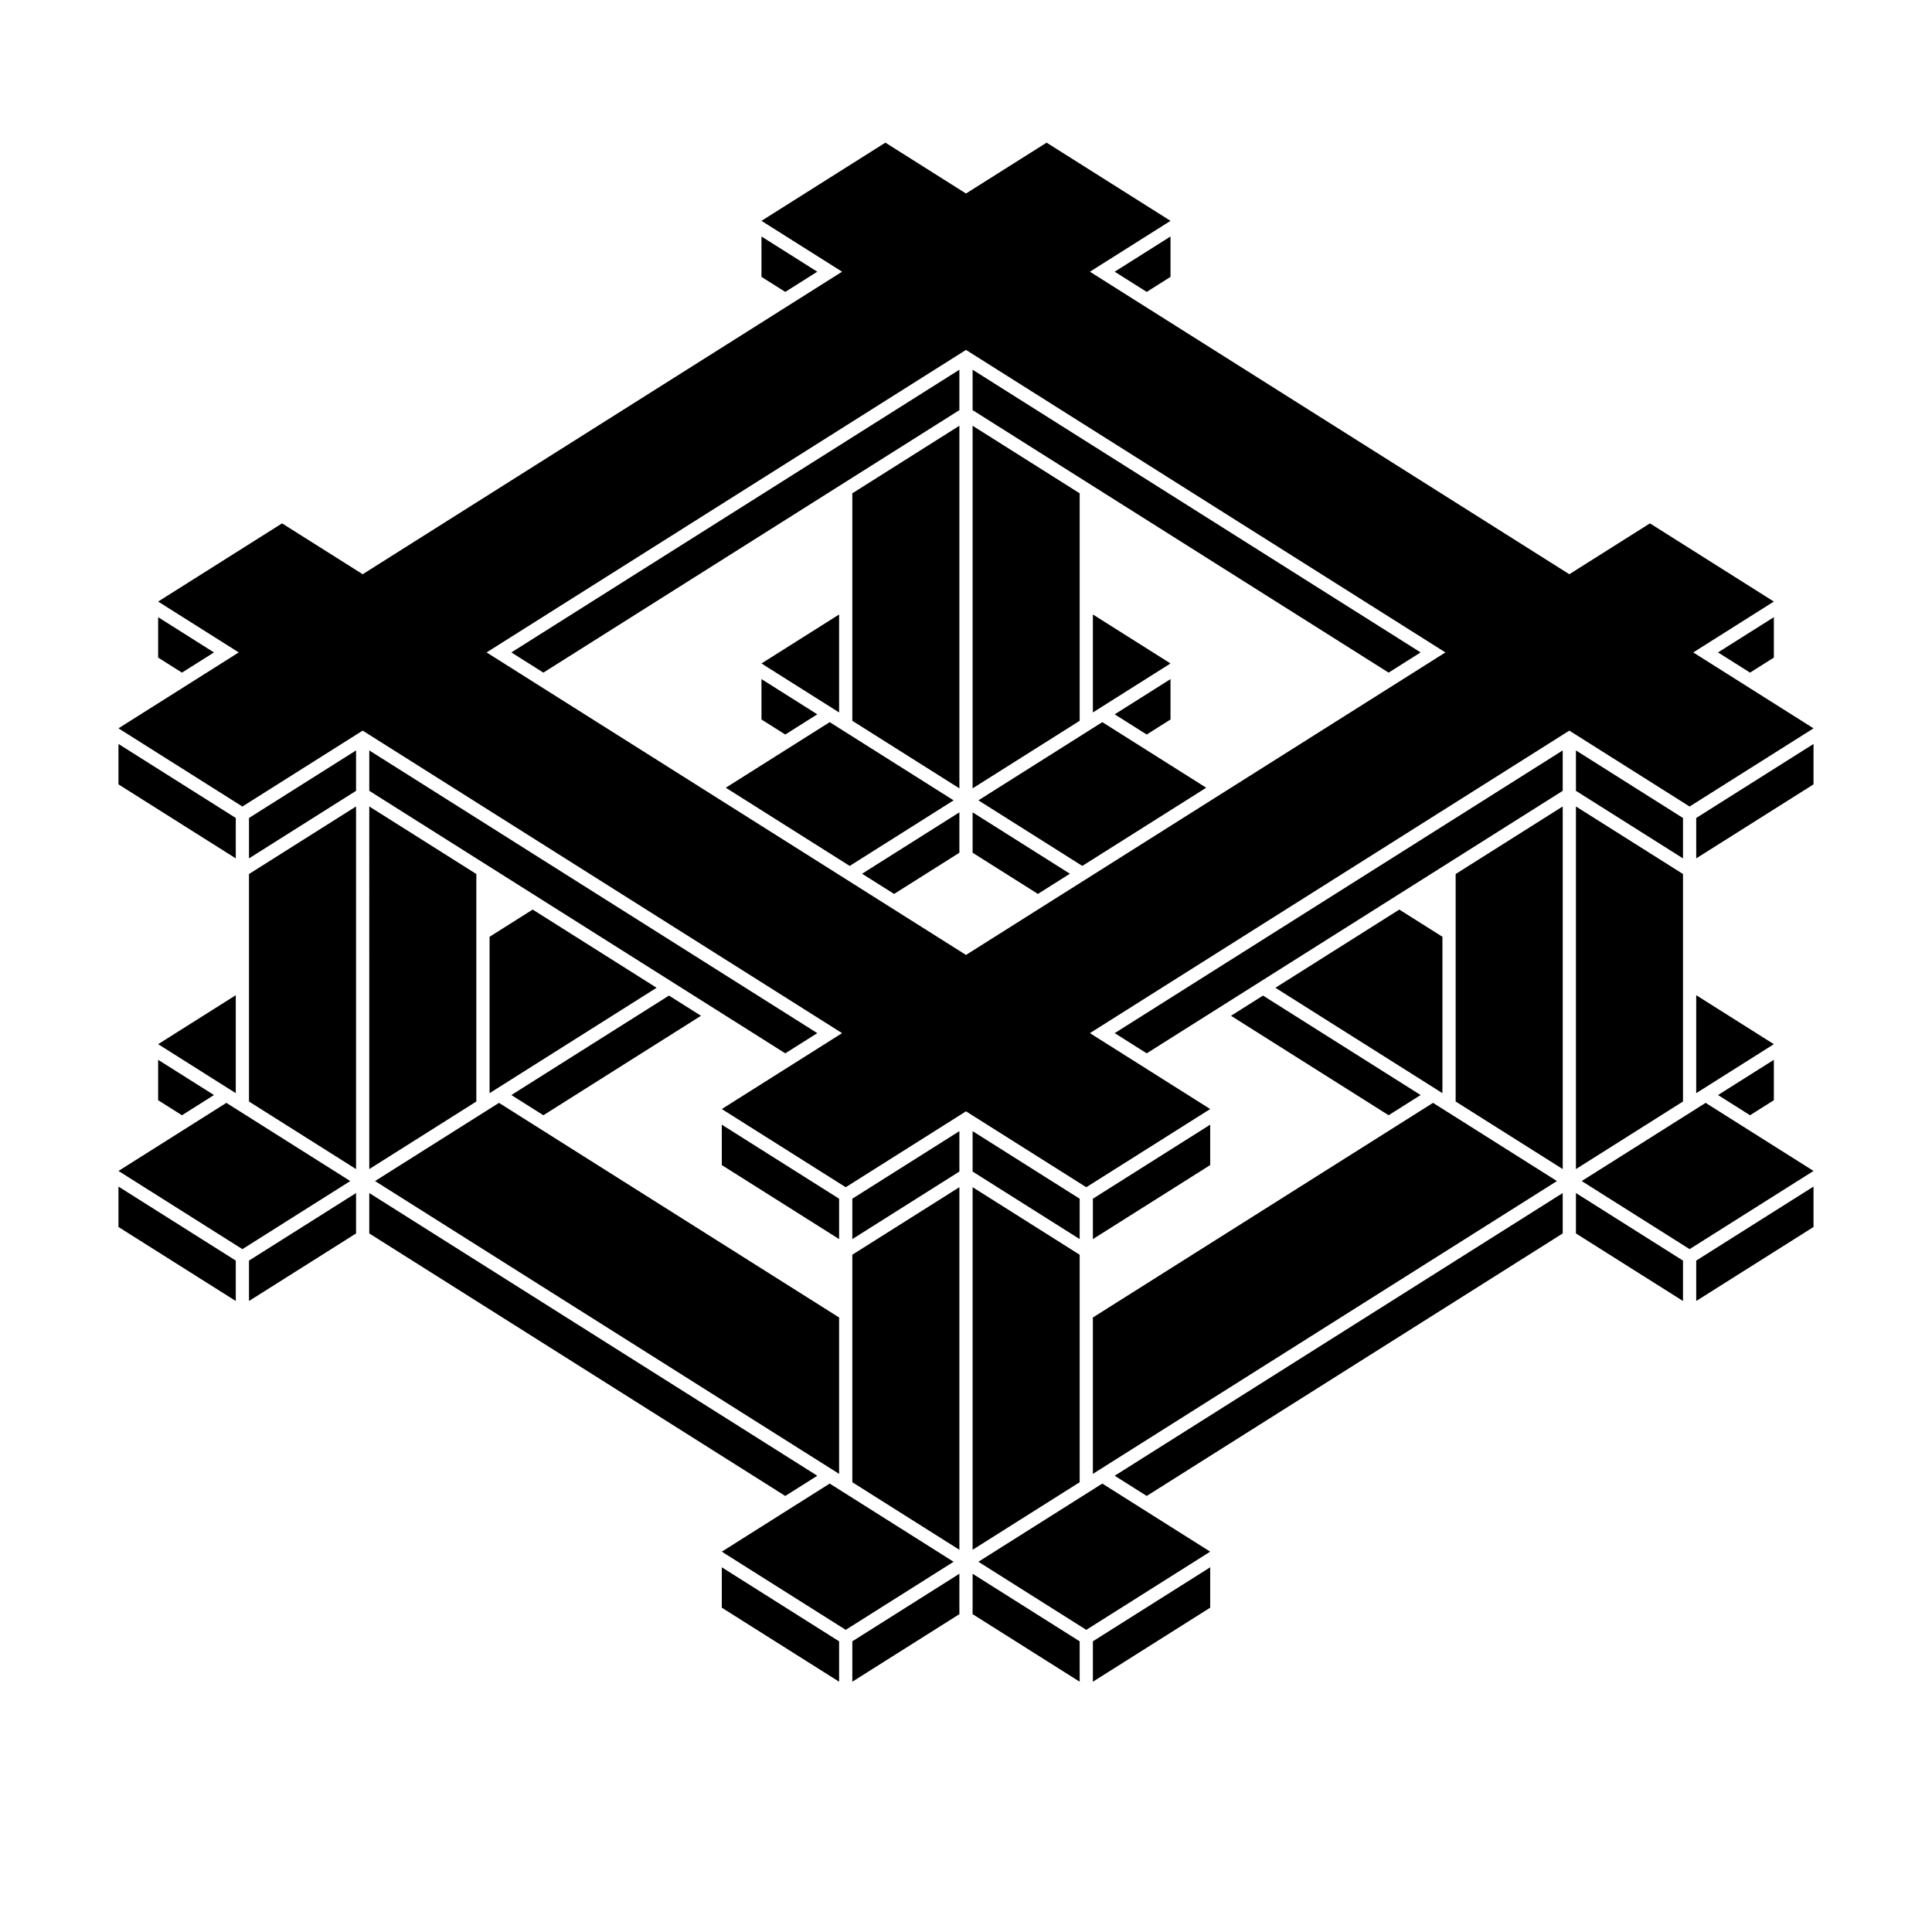 <?xml version="1.0" encoding="UTF-8" standalone="no"?>
<!-- Created with Inkscape (http://www.inkscape.org/) -->

<svg
   version="1.1"
   id="svg16061"
   width="793.701"
   height="793.701"
   viewBox="0 0 793.701 793.701"
   sodipodi:docname="Kara Idutsu.svg"
   inkscape:version="1.2 (dc2aeda, 2022-05-15)"
   xmlns:inkscape="http://www.inkscape.org/namespaces/inkscape"
   xmlns:sodipodi="http://sodipodi.sourceforge.net/DTD/sodipodi-0.dtd"
   xmlns="http://www.w3.org/2000/svg"
   xmlns:svg="http://www.w3.org/2000/svg">
  <defs
     id="defs16065">
    <clipPath
       clipPathUnits="userSpaceOnUse"
       id="clipPath16500">
      <path
         d="M -567.775,585.852 H 27.501 V -9.424 H -567.775 Z"
         id="path16502"
         style="stroke-width:1" />
    </clipPath>
    <clipPath
       clipPathUnits="userSpaceOnUse"
       id="clipPath16506">
      <path
         d="M -528.09,575.381 H 67.186 V -19.895 H -528.09 Z"
         id="path16508"
         style="stroke-width:1" />
    </clipPath>
    <clipPath
       clipPathUnits="userSpaceOnUse"
       id="clipPath16512">
      <path
         d="M -536.698,584.573 H 58.578 V -10.703 H -536.698 Z"
         id="path16514"
         style="stroke-width:1" />
    </clipPath>
    <clipPath
       clipPathUnits="userSpaceOnUse"
       id="clipPath16518">
      <path
         d="M -531.192,581.588 H 64.084 V -13.688 H -531.192 Z"
         id="path16520"
         style="stroke-width:1" />
    </clipPath>
    <clipPath
       clipPathUnits="userSpaceOnUse"
       id="clipPath16525">
      <path
         d="M -572.817,586.135 H 22.459 V -9.141 H -572.817 Z"
         id="path16527"
         style="stroke-width:1" />
    </clipPath>
    <clipPath
       clipPathUnits="userSpaceOnUse"
       id="clipPath16531">
      <path
         d="M -545.417,584.573 H 49.859 V -10.703 H -545.417 Z"
         id="path16533"
         style="stroke-width:1" />
    </clipPath>
    <clipPath
       clipPathUnits="userSpaceOnUse"
       id="clipPath16537">
      <path
         d="M -540.821,585.848 H 54.455 V -9.428 H -540.821 Z"
         id="path16539"
         style="stroke-width:1" />
    </clipPath>
    <clipPath
       clipPathUnits="userSpaceOnUse"
       id="clipPath16543">
      <path
         d="M -548.983,585.852 H 46.293 V -9.424 H -548.983 Z"
         id="path16545"
         style="stroke-width:1" />
    </clipPath>
    <clipPath
       clipPathUnits="userSpaceOnUse"
       id="clipPath16549">
      <path
         d="M -542.933,584.573 H 52.343 V -10.703 H -542.933 Z"
         id="path16551"
         style="stroke-width:1" />
    </clipPath>
    <clipPath
       clipPathUnits="userSpaceOnUse"
       id="clipPath16555">
      <path
         d="M -568.227,575.819 H 27.049 V -19.457 H -568.227 Z"
         id="path16557"
         style="stroke-width:1" />
    </clipPath>
    <clipPath
       clipPathUnits="userSpaceOnUse"
       id="clipPath16561">
      <path
         d="M -553.898,585.848 H 41.378 V -9.428 H -553.898 Z"
         id="path16563"
         style="stroke-width:1" />
    </clipPath>
    <clipPath
       clipPathUnits="userSpaceOnUse"
       id="clipPath16567">
      <path
         d="M -550.264,577.325 H 45.012 V -17.951 H -550.264 Z"
         id="path16569"
         style="stroke-width:1" />
    </clipPath>
    <clipPath
       clipPathUnits="userSpaceOnUse"
       id="clipPath16573">
      <path
         d="M -561.413,585.852 H 33.863 V -9.424 H -561.413 Z"
         id="path16575"
         style="stroke-width:1" />
    </clipPath>
    <clipPath
       clipPathUnits="userSpaceOnUse"
       id="clipPath16579">
      <path
         d="M -556.401,578.014 H 38.875 V -17.262 H -556.401 Z"
         id="path16581"
         style="stroke-width:1" />
    </clipPath>
    <clipPath
       clipPathUnits="userSpaceOnUse"
       id="clipPath16585">
      <path
         d="M -586.545,579.503 H 8.731 V -15.773 H -586.545 Z"
         id="path16587"
         style="stroke-width:1" />
    </clipPath>
    <clipPath
       clipPathUnits="userSpaceOnUse"
       id="clipPath16591">
      <path
         d="M -538.222,577.948 H 57.054 V -17.328 H -538.222 Z"
         id="path16593"
         style="stroke-width:1" />
    </clipPath>
    <clipPath
       clipPathUnits="userSpaceOnUse"
       id="clipPath16597">
      <path
         d="m -336.734,518.16 h 595.276 v -595.276 h -595.276 z"
         id="path16599"
         style="stroke-width:1" />
    </clipPath>
    <clipPath
       clipPathUnits="userSpaceOnUse"
       id="clipPath16603">
      <path
         d="M -557.064,585.848 H 38.211 V -9.428 H -557.064 Z"
         id="path16605"
         style="stroke-width:1" />
    </clipPath>
    <clipPath
       clipPathUnits="userSpaceOnUse"
       id="clipPath16610">
      <path
         d="M -584.194,578.938 H 11.082 V -16.338 H -584.194 Z"
         id="path16612"
         style="stroke-width:1" />
    </clipPath>
    <clipPath
       clipPathUnits="userSpaceOnUse"
       id="clipPath16616">
      <path
         d="M -574.546,585.852 H 20.73 V -9.424 H -574.546 Z"
         id="path16618"
         style="stroke-width:1" />
    </clipPath>
    <clipPath
       clipPathUnits="userSpaceOnUse"
       id="clipPath16622">
      <path
         d="M -557.495,577.85 H 37.781 V -17.426 H -557.495 Z"
         id="path16624"
         style="stroke-width:1" />
    </clipPath>
    <clipPath
       clipPathUnits="userSpaceOnUse"
       id="clipPath16628">
      <path
         d="M -576.369,585.588 H 18.907 V -9.688 H -576.369 Z"
         id="path16630"
         style="stroke-width:1" />
    </clipPath>
    <clipPath
       clipPathUnits="userSpaceOnUse"
       id="clipPath16634">
      <path
         d="M -564.573,585.848 H 30.703 V -9.428 H -564.573 Z"
         id="path16636"
         style="stroke-width:1" />
    </clipPath>
  </defs>
  <sodipodi:namedview
     id="namedview16063"
     pagecolor="#ffffff"
     bordercolor="#000000"
     borderopacity="0.25"
     inkscape:showpageshadow="2"
     inkscape:pageopacity="0.0"
     inkscape:pagecheckerboard="0"
     inkscape:deskcolor="#d1d1d1"
     showgrid="false"
     inkscape:zoom="0.29734106"
     inkscape:cx="-201.78848"
     inkscape:cy="366.58241"
     inkscape:window-width="1419"
     inkscape:window-height="456"
     inkscape:window-x="0"
     inkscape:window-y="25"
     inkscape:window-maximized="0"
     inkscape:current-layer="svg16061">
    <inkscape:page
       x="0"
       y="0"
       id="page16067"
       width="793.701"
       height="793.701" />
  </sodipodi:namedview>
  <path
     d="m 448.978,690.88 48.193,-30.411 v -16.597 l -48.193,30.409 z m -49.414,-27.755 43.983,27.755 V 674.286 L 399.564,646.53 Z m -49.413,27.755 43.983,-27.755 v -16.6 l -43.983,27.759 z m -53.622,-30.411 48.191,30.408 V 674.284 L 296.529,643.872 Z M 728.73,451.99 v -16.6 l -22.937,14.472 13.155,8.3 z m -415.901,-156.407 9.777,6.172 13.149,-8.298 -22.926,-14.472 z m 334.597,211.14 43.978,27.752 V 517.877 L 647.426,490.125 Z M 471.092,614.565 641.99,506.723 v -16.6 L 457.938,606.265 Z m 225.746,-80.092 48.189,-30.405 v -16.603 l -48.189,30.407 z M 480.869,295.583 v -16.598 l -22.934,14.474 13.149,8.299 z m -329.161,211.14 170.899,107.842 13.153,-8.3 -184.052,-116.14 z m -49.416,27.752 43.985,-27.752 V 490.12 l -43.985,27.755 z m -53.621,-30.407 48.191,30.407 v -16.6 l -48.191,-30.41 z m 16.299,-52.078 9.781,6.172 13.152,-8.298 -22.933,-14.472 z m 223.013,-34.688 -13.153,-8.299 -64.751,40.859 13.152,8.3 z m 79.329,-50.058 26.823,-16.926 v -16.599 l -39.978,25.227 z m 72.223,-8.301 -39.97,-25.218 v 16.593 l 26.82,16.924 z m 144.082,90.919 -64.751,-40.859 -13.149,8.299 64.749,40.86 z m 117.09,3.216 -50.908,32.12 44.323,27.971 50.908,-32.122 z M 448.976,605.496 639.62,485.198 588.712,453.075 448.976,541.249 Z M 344.718,605.493 V 541.247 L 204.989,453.075 154.08,485.198 Z M 592.575,449.088 v -64.245 l -17.711,-11.175 -50.907,32.126 z M 696.834,408.84 v 40.254 L 728.73,428.968 Z M 448.976,252.435 v 40.252 l 31.895,-20.124 z m -104.258,0.006 -31.888,20.122 31.888,20.123 z M 201.121,384.846 v 64.248 l 68.621,-43.3 -50.905,-32.126 z m -104.264,24 -31.887,20.122 31.887,20.12 z m 305.085,232.758 44.321,27.969 50.908,-32.123 -44.325,-27.971 z m 0,-312.807 42.688,26.938 50.907,-32.125 -42.69,-26.94 z M 92.994,453.078 48.672,481.047 99.58,513.169 143.901,485.198 Z m 247.86,156.401 -44.324,27.971 50.909,32.123 44.32,-27.969 z m 0,-312.809 -42.689,26.94 50.905,32.125 42.689,-26.938 z m 108.124,195.775 v 16.599 l 48.193,-30.41 V 462.036 Z M 443.547,202.664 399.564,174.909 V 323.87 l 43.983,-27.752 z m -93.396,93.455 43.983,27.756 v -148.97 l -43.983,27.755 z m 49.413,340.558 43.983,-27.753 v -93.456 l -43.983,-27.752 z m -49.413,-27.75 43.983,27.755 V 487.711 l -43.983,27.754 z m 93.396,-116.476 -43.983,-27.756 v 16.595 l 43.983,27.754 z m -93.396,16.593 43.983,-27.754 v -16.6 l -43.983,27.758 z m -5.431,-16.596 -48.191,-30.412 v 16.598 l 48.191,30.407 z M 728.73,270.154 v -16.6 l -22.937,14.472 13.155,8.3 z M 335.755,111.621 312.829,97.149 v 16.599 l 9.777,6.17 z M 647.426,480.274 691.404,452.52 V 359.063 L 647.426,331.31 Z m -49.415,-27.751 43.983,27.756 V 331.305 L 598.011,359.06 Z M 641.99,308.287 457.938,424.43 l 13.154,8.3 170.898,-107.843 z m 103.037,-2.657 -48.189,30.407 v 16.6 l 48.189,-30.406 z M 480.869,113.748 V 97.149 l -22.934,14.475 13.149,8.297 z M 691.408,336.045 647.426,308.29 v 16.601 l 43.982,27.754 z m -539.7,144.234 43.982,-27.756 V 359.066 L 151.708,331.31 Z m -49.416,-27.751 43.985,27.756 V 331.305 L 102.292,359.06 Z M 335.76,424.43 151.708,308.29 v 16.597 L 322.607,432.73 Z m -233.468,-71.791 43.985,-27.752 v -16.602 l -43.985,27.754 z m -5.431,-16.6 -48.191,-30.409 v 16.601 l 48.191,30.408 z m -8.959,-68.01 -22.933,-14.472 v 16.597 l 9.781,6.172 z M 583.616,268.026 399.564,151.889 v 16.593 l 170.901,107.844 z m -360.386,8.3 170.904,-107.844 V 151.884 L 210.078,268.026 Z M 396.848,392.307 199.9,268.029 396.848,143.748 593.799,268.029 Z M 745.027,299.21 695.616,268.029 728.73,247.133 677.824,215.008 644.706,235.905 447.755,111.624 480.869,90.728 429.963,58.604 l -33.115,20.896 -33.114,-20.896 -50.905,32.124 33.114,20.896 -196.95,124.281 -33.117,-20.897 -50.907,32.125 33.115,20.896 -49.413,31.181 50.908,32.124 49.414,-31.183 196.951,124.281 -49.414,31.183 50.907,32.122 49.412,-31.181 49.415,31.181 50.908,-32.122 -49.415,-31.183 196.952,-124.281 49.412,31.183 z"
     style="fill:#000000;fill-opacity:1;fill-rule:nonzero;stroke:none"
     id="path16181" />
</svg>
